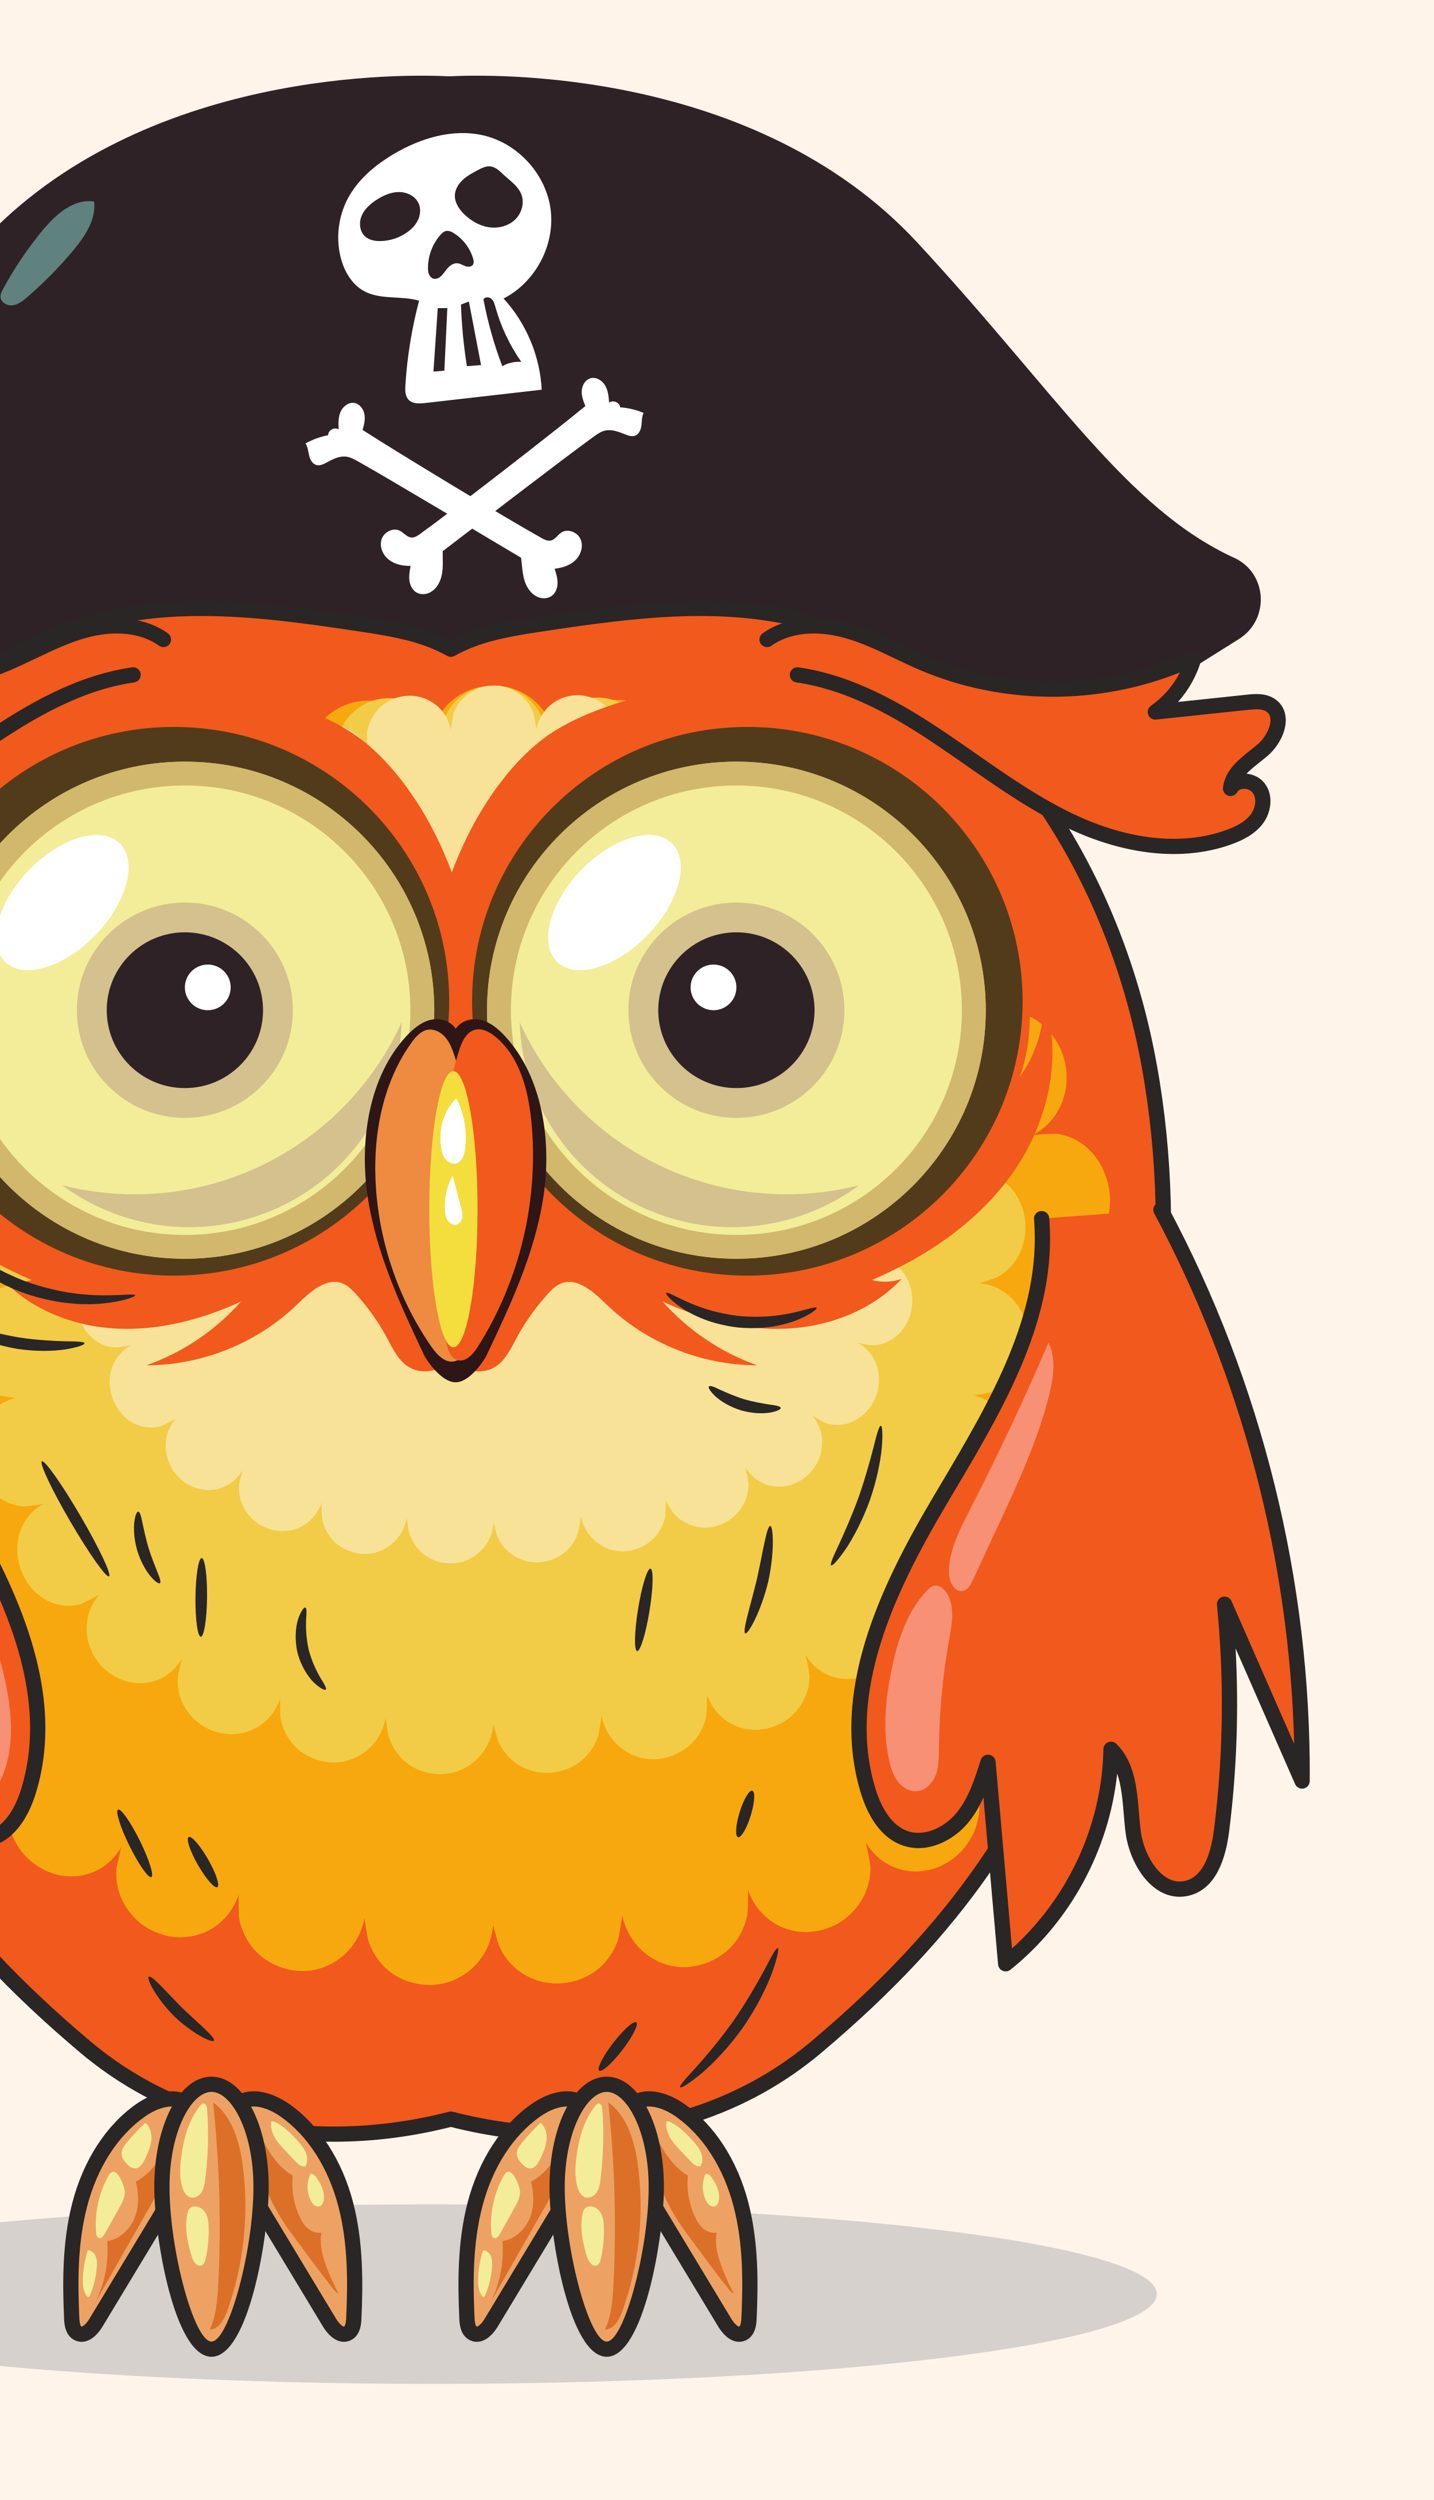 <svg width="140" height="244" viewBox="0 0 140 244" fill="none" xmlns="http://www.w3.org/2000/svg">
<rect x="0" y="0" width="140" height="244" fill="#333333" stroke="none"/>
<g clip-path="url(#clip0_1153_3991)">
<rect width="196" height="244" transform="translate(-56)" fill="#FFF4EA"/>
<path d="M112.938 223.897C112.938 228.737 81.319 232.66 42.317 232.66C3.314 232.66 -28.304 228.737 -28.304 223.897C-28.304 219.058 3.314 215.135 42.317 215.135C81.319 215.135 112.938 219.058 112.938 223.897Z" fill="#AFAFAF" fill-opacity="0.5"/>
<path d="M120.954 62.369C123.984 60.468 123.752 55.935 120.499 54.446C109.973 49.626 103.127 38.306 89.535 23.651C73.701 6.579 47.786 7.244 43.855 7.45C39.922 7.244 14.007 6.579 -1.827 23.651C-15.418 38.306 -22.265 49.626 -32.791 54.446C-36.043 55.935 -36.275 60.468 -33.246 62.369L-6.695 79.021L43.855 66.332L94.404 79.021L120.954 62.369" fill="#2E2227"/>
<path d="M111.908 102.487C107.967 83.018 95.49 65.069 78.707 60.621C70.08 58.335 61.084 59.65 52.309 60.976C49.501 61.4 46.511 61.943 44.016 63.365C41.522 61.943 38.532 61.4 35.724 60.976C26.949 59.65 17.953 58.335 9.326 60.621C-7.457 65.069 -19.934 83.018 -23.875 102.487C-27.814 121.957 -24.404 142.55 -18.261 161.233C-12.65 178.298 -4.402 189.05 8.325 199.777C18.498 208.35 31.954 209.918 44.016 206.818C56.079 209.918 69.535 208.35 79.708 199.777C92.434 189.05 100.684 178.298 106.294 161.233C112.438 142.55 115.848 121.957 111.908 102.487" fill="#F2591D"/>
<path d="M44.016 206.077C44.079 206.077 44.142 206.084 44.203 206.1C47.931 207.057 51.709 207.543 55.432 207.543C64.529 207.543 72.757 204.662 79.227 199.21C92.783 187.785 100.42 176.715 105.587 161.002C112.735 139.263 114.616 119.625 111.177 102.634C107.003 82.004 93.877 65.409 78.515 61.339C75.418 60.518 72.088 60.119 68.338 60.119C62.951 60.119 57.357 60.964 52.42 61.709C49.667 62.126 46.778 62.647 44.386 64.01C44.157 64.141 43.876 64.141 43.646 64.01C41.255 62.647 38.366 62.126 35.612 61.709C30.676 60.964 25.081 60.119 19.696 60.119C15.945 60.119 12.616 60.518 9.518 61.339C-5.844 65.409 -18.969 82.004 -23.144 102.634C-26.584 119.625 -24.702 139.263 -17.554 161.002C-12.387 176.715 -4.75 187.785 8.806 199.21C15.275 204.662 23.503 207.543 32.601 207.543C36.324 207.543 40.102 207.057 43.83 206.1C43.891 206.084 43.954 206.077 44.016 206.077V206.077ZM55.432 209.027C55.432 209.027 55.432 209.027 55.432 209.027C51.645 209.027 47.805 208.542 44.016 207.584C40.227 208.542 36.387 209.027 32.601 209.027C23.147 209.027 14.586 206.024 7.844 200.343C-5.941 188.725 -13.71 177.46 -18.969 161.464C-26.199 139.478 -28.095 119.586 -24.604 102.341C-20.32 81.17 -6.761 64.117 9.135 59.904C12.359 59.051 15.813 58.635 19.696 58.635C25.193 58.635 30.847 59.488 35.835 60.242C38.593 60.659 41.488 61.18 44.016 62.518C46.546 61.18 49.44 60.659 52.197 60.242C57.185 59.488 62.839 58.635 68.338 58.635C72.219 58.635 75.674 59.051 78.898 59.904C94.795 64.117 108.353 81.171 112.637 102.341C116.127 119.586 114.232 139.478 107.002 161.464C101.743 177.46 93.974 188.725 80.189 200.343C73.448 206.024 64.886 209.027 55.432 209.027" fill="#292625"/>
<path d="M110.017 140.584C109.151 138.259 107.07 136.675 104.688 136.552C104.688 136.591 106.623 135.96 106.846 135.841C107.665 135.403 108.375 134.764 108.925 133.992C109.92 132.594 110.3 130.818 110.093 129.099C109.694 125.784 106.903 123.201 103.691 123.372C103.69 123.355 103.688 123.339 103.686 123.323C107.07 122.596 109.01 119.013 108.181 115.554C107.807 113.996 106.984 112.623 105.723 111.689C105.003 111.155 104.168 110.809 103.296 110.672C103.022 110.63 100.718 110.731 100.745 110.808C103.866 109.296 105.016 105.328 103.431 102.163C101.854 99.012 98.252 97.578 95.189 99.366C95.207 99.395 96.515 97.79 96.643 97.564C97.066 96.816 97.315 95.984 97.403 95.12C97.578 93.378 96.996 91.591 95.912 90.27C93.702 87.576 89.894 87.026 87.29 89.464C87.298 89.472 88.197 87.755 88.276 87.518C88.564 86.654 88.649 85.741 88.551 84.833C88.364 83.104 87.445 81.532 86.142 80.474C83.458 78.269 79.547 78.644 77.51 81.595C77.534 81.61 78.061 79.587 78.084 79.324C78.168 78.385 78.031 77.442 77.705 76.565C77.133 75.024 75.959 73.788 74.543 73.083C71.468 71.533 67.729 72.782 66.344 76.116C66.351 76.118 66.477 74.172 66.453 73.922C66.368 73.018 66.082 72.159 65.635 71.383C64.823 69.977 63.468 68.98 61.966 68.547C58.577 67.572 55.002 69.604 54.318 73.303C54.341 73.305 54.006 71.241 53.921 70.99C53.644 70.176 53.2 69.445 52.622 68.83C51.453 67.588 49.788 66.874 48.119 66.912C46.425 66.951 44.824 67.569 43.625 68.851C43.05 69.468 42.61 70.21 42.338 71.024C42.254 71.276 41.928 73.34 41.952 73.337C41.269 69.748 37.933 67.803 34.616 68.528C33.078 68.865 31.671 69.852 30.79 71.212C30.303 71.964 29.977 72.811 29.854 73.713C29.816 73.989 29.902 76.228 29.94 76.214C28.535 72.879 24.872 71.723 21.786 73.188C20.276 73.905 19.072 75.272 18.518 76.907C18.254 77.684 18.142 78.503 18.201 79.326C18.221 79.604 18.762 81.776 18.799 81.751C16.743 78.805 12.925 78.503 10.213 80.627C8.885 81.668 7.988 83.273 7.781 84.996C7.683 85.816 7.742 86.643 7.969 87.435C8.046 87.701 9.026 89.703 9.058 89.67C6.44 87.245 2.644 87.823 0.435 90.519C-1.783 93.225 -1.463 97.376 1.236 99.571C1.244 99.557 -0.531 98.94 -0.766 98.901C-1.642 98.756 -2.551 98.823 -3.393 99.113C-5.01 99.671 -6.244 100.89 -7.026 102.454C-8.611 105.622 -7.402 109.597 -4.29 111.087C-4.263 111.011 -6.571 110.92 -6.844 110.964C-7.716 111.105 -8.55 111.454 -9.268 111.993C-10.523 112.938 -11.333 114.315 -11.706 115.873C-12.138 117.67 -11.842 119.633 -10.817 121.154C-10.37 121.823 -9.795 122.391 -9.132 122.819C-8.928 122.949 -7.178 123.695 -7.175 123.673C-10.193 123.519 -12.888 125.807 -13.482 128.893C-14.204 132.643 -11.847 136.418 -8.136 136.803C-8.135 136.764 -10.091 137.295 -10.319 137.402C-11.075 137.757 -11.761 138.28 -12.317 138.926C-13.428 140.218 -13.945 141.965 -13.859 143.686C-13.777 145.35 -13.166 146.914 -12.036 148.102C-11.451 148.718 -10.73 149.185 -9.952 149.481C-9.699 149.576 -7.407 149.97 -7.421 149.876C-10.896 150.647 -12.696 154.232 -11.891 157.751C-11.522 159.367 -10.49 160.835 -9.142 161.693C-8.373 162.183 -7.519 162.482 -6.619 162.538C-6.37 162.553 -4.114 162.274 -4.156 162.174C-7.475 163.878 -8.21 168.009 -6.314 171.172C-5.474 172.571 -4.062 173.653 -2.511 173.985C-1.668 174.165 -0.795 174.157 0.038 173.923C0.286 173.853 2.465 172.751 2.363 172.637C-0.168 175.354 0.386 179.622 3.242 181.823C6.066 184.001 10.004 183.46 11.874 180.229C11.83 180.204 11.383 182.194 11.366 182.431C11.301 183.368 11.443 184.329 11.81 185.189C12.49 186.785 13.768 188.024 15.329 188.622C18.535 189.922 22.172 188.352 23.302 184.883C23.281 184.877 23.29 186.85 23.329 187.094C23.475 188 23.819 188.854 24.311 189.611C25.19 190.959 26.59 191.826 28.088 192.194C31.468 193.024 34.929 190.806 35.582 187.196C35.58 187.196 35.868 189.111 35.944 189.351C36.219 190.216 36.674 191.004 37.26 191.674C38.359 192.932 39.935 193.611 41.545 193.712C44.861 193.947 47.895 191.388 48.139 187.861C48.151 187.861 48.588 189.608 48.682 189.829C49.013 190.608 49.499 191.309 50.101 191.883C51.39 193.11 53.117 193.7 54.846 193.559C56.384 193.433 57.89 192.8 58.973 191.625C59.565 190.981 60.033 190.206 60.326 189.367C60.418 189.104 60.78 186.914 60.747 186.919C61.432 190.336 64.712 192.569 67.982 191.863C69.494 191.537 70.934 190.722 71.875 189.413C72.399 188.683 72.772 187.83 72.953 186.935C73.007 186.665 73.069 184.411 73.02 184.426C74.185 187.867 77.815 189.409 81.006 188.103C82.494 187.55 83.728 186.357 84.419 184.873C84.807 184.039 84.999 183.131 84.98 182.202C84.974 181.939 84.541 179.696 84.474 179.735C86.322 182.927 90.262 183.531 93.081 181.37C95.936 179.181 96.564 174.976 94.07 172.208C94.017 172.266 95.758 173.303 95.966 173.384C96.811 173.715 97.723 173.791 98.615 173.668C100.313 173.433 101.805 172.318 102.762 170.855C104.744 167.74 103.965 163.549 100.699 161.831C100.674 161.889 102.608 162.226 102.831 162.227C103.746 162.234 104.639 161.991 105.443 161.533C106.924 160.692 108.045 159.175 108.456 157.454C109.294 153.938 107.466 150.337 104 149.568C103.98 149.704 106.521 149.184 106.792 149.065C107.801 148.623 108.655 147.887 109.286 146.951C110.514 145.13 110.785 142.66 110.017 140.584C109.707 139.753 110.324 141.414 110.017 140.584" fill="#F7A80E"/>
<path d="M100.002 128.632C99.277 126.684 97.534 125.357 95.538 125.254C95.538 125.286 97.159 124.758 97.346 124.658C98.032 124.292 98.627 123.756 99.088 123.109C99.921 121.938 100.239 120.45 100.066 119.01C99.732 116.233 97.394 114.069 94.703 114.211C94.702 114.198 94.7 114.184 94.698 114.171C97.533 113.562 99.159 110.56 98.464 107.663C98.151 106.357 97.462 105.207 96.405 104.424C95.802 103.977 95.102 103.688 94.371 103.573C94.142 103.537 92.212 103.622 92.235 103.686C94.849 102.419 95.813 99.095 94.485 96.444C93.164 93.804 90.146 92.603 87.579 94.101C87.595 94.125 88.691 92.781 88.798 92.591C89.152 91.965 89.361 91.267 89.434 90.543C89.582 89.084 89.093 87.588 88.185 86.481C86.334 84.224 83.144 83.763 80.963 85.805C80.969 85.812 81.723 84.373 81.789 84.175C82.03 83.452 82.101 82.686 82.019 81.926C81.862 80.477 81.092 79.16 80.001 78.274C77.752 76.427 74.475 76.741 72.769 79.213C72.789 79.225 73.231 77.531 73.251 77.31C73.321 76.524 73.206 75.733 72.933 74.999C72.453 73.708 71.471 72.672 70.284 72.082C67.708 70.784 64.575 71.83 63.415 74.623C63.421 74.625 63.526 72.995 63.506 72.784C63.435 72.028 63.196 71.308 62.821 70.658C62.141 69.479 61.006 68.644 59.747 68.283C56.907 67.466 53.913 69.168 53.34 72.266C53.359 72.269 53.078 70.539 53.008 70.329C52.776 69.647 52.404 69.034 51.919 68.519C50.94 67.478 49.545 66.88 48.147 66.912C46.727 66.945 45.386 67.462 44.382 68.537C43.9 69.053 43.532 69.675 43.303 70.357C43.233 70.567 42.961 72.297 42.98 72.294C42.408 69.288 39.613 67.659 36.834 68.266C35.546 68.548 34.367 69.375 33.629 70.514C33.221 71.145 32.948 71.855 32.845 72.609C32.813 72.841 32.885 74.717 32.917 74.705C31.739 71.91 28.671 70.943 26.086 72.17C24.821 72.77 23.813 73.915 23.348 75.286C23.127 75.936 23.034 76.623 23.082 77.313C23.099 77.545 23.553 79.365 23.584 79.344C21.861 76.875 18.662 76.622 16.391 78.402C15.278 79.274 14.527 80.619 14.354 82.062C14.271 82.749 14.32 83.442 14.511 84.106C14.575 84.328 15.396 86.006 15.423 85.978C13.23 83.947 10.05 84.43 8.199 86.689C6.341 88.956 6.609 92.434 8.87 94.273C8.877 94.261 7.389 93.744 7.193 93.711C6.46 93.59 5.698 93.645 4.992 93.889C3.637 94.356 2.604 95.377 1.948 96.688C0.62 99.342 1.633 102.671 4.241 103.92C4.263 103.857 2.33 103.78 2.101 103.817C1.37 103.935 0.672 104.227 0.07 104.679C-0.981 105.47 -1.659 106.624 -1.973 107.929C-2.334 109.435 -2.086 111.08 -1.227 112.354C-0.854 112.914 -0.371 113.391 0.185 113.748C0.355 113.858 1.821 114.482 1.823 114.465C-0.704 114.335 -2.963 116.252 -3.46 118.837C-4.065 121.979 -2.09 125.142 1.018 125.464C1.019 125.431 -0.62 125.876 -0.809 125.965C-1.444 126.263 -2.019 126.702 -2.484 127.242C-3.415 128.325 -3.848 129.788 -3.777 131.23C-3.707 132.625 -3.195 133.934 -2.249 134.93C-1.758 135.446 -1.155 135.837 -0.503 136.084C-0.291 136.165 1.629 136.494 1.617 136.416C-1.294 137.062 -2.802 140.066 -2.128 143.013C-1.818 144.367 -0.954 145.597 0.176 146.316C0.82 146.726 1.535 146.977 2.289 147.024C2.498 147.037 4.388 146.802 4.352 146.719C1.572 148.146 0.956 151.607 2.545 154.257C3.249 155.428 4.432 156.336 5.731 156.613C6.438 156.765 7.168 156.758 7.866 156.561C8.074 156.503 9.9 155.58 9.814 155.484C7.694 157.761 8.159 161.336 10.55 163.18C12.916 165.004 16.215 164.551 17.782 161.844C17.745 161.823 17.37 163.491 17.357 163.689C17.302 164.475 17.421 165.279 17.728 166C18.299 167.337 19.369 168.375 20.677 168.876C23.362 169.964 26.41 168.65 27.356 165.743C27.339 165.738 27.346 167.391 27.379 167.596C27.501 168.355 27.789 169.07 28.202 169.704C28.938 170.834 30.11 171.559 31.366 171.868C34.197 172.563 37.096 170.706 37.644 167.682C37.642 167.682 37.884 169.286 37.948 169.487C38.178 170.211 38.559 170.871 39.049 171.432C39.97 172.486 41.291 173.055 42.639 173.14C45.417 173.337 47.96 171.192 48.163 168.238C48.173 168.238 48.54 169.702 48.618 169.887C48.896 170.54 49.303 171.127 49.807 171.607C50.887 172.635 52.334 173.13 53.782 173.011C55.071 172.906 56.332 172.375 57.239 171.391C57.736 170.852 58.127 170.204 58.374 169.5C58.451 169.279 58.753 167.445 58.725 167.448C59.3 170.312 62.048 172.182 64.787 171.591C66.054 171.318 67.26 170.634 68.048 169.538C68.488 168.927 68.8 168.212 68.952 167.462C68.997 167.236 69.048 165.349 69.008 165.361C69.984 168.243 73.025 169.535 75.698 168.441C76.944 167.978 77.979 166.979 78.557 165.735C78.882 165.036 79.043 164.276 79.027 163.497C79.022 163.277 78.66 161.398 78.603 161.43C80.152 164.105 83.452 164.611 85.814 162.8C88.206 160.967 88.732 157.444 86.643 155.125C86.598 155.174 88.057 156.042 88.231 156.111C88.939 156.387 89.703 156.451 90.45 156.348C91.873 156.151 93.123 155.216 93.924 153.991C95.585 151.381 94.932 147.871 92.196 146.432C92.175 146.481 93.795 146.762 93.982 146.763C94.749 146.769 95.497 146.565 96.17 146.183C97.411 145.477 98.351 144.206 98.694 142.764C99.397 139.819 97.865 136.803 94.961 136.158C94.944 136.271 97.074 135.836 97.3 135.737C98.146 135.366 98.861 134.75 99.39 133.966C100.419 132.44 100.646 130.371 100.002 128.632C100.26 129.328 99.743 127.935 100.002 128.632Z" fill="#F2CC46"/>
<path d="M89.987 116.679C89.402 115.108 87.997 114.038 86.387 113.955C86.388 113.981 87.695 113.555 87.845 113.474C88.399 113.179 88.879 112.747 89.25 112.226C89.921 111.282 90.178 110.081 90.038 108.92C89.769 106.681 87.884 104.936 85.715 105.051C85.713 105.04 85.712 105.029 85.711 105.018C87.997 104.527 89.308 102.106 88.747 99.77C88.494 98.717 87.939 97.79 87.087 97.159C86.6 96.798 86.036 96.565 85.447 96.472C85.262 96.444 83.706 96.512 83.724 96.564C85.832 95.543 86.609 92.862 85.539 90.725C84.473 88.595 82.04 87.627 79.97 88.835C79.983 88.854 80.867 87.771 80.953 87.618C81.239 87.112 81.407 86.55 81.466 85.966C81.585 84.79 81.192 83.583 80.459 82.691C78.966 80.871 76.394 80.499 74.635 82.145C74.641 82.152 75.248 80.991 75.301 80.832C75.496 80.248 75.553 79.631 75.486 79.017C75.36 77.85 74.74 76.788 73.86 76.073C72.046 74.584 69.404 74.837 68.029 76.831C68.044 76.841 68.401 75.473 68.416 75.296C68.473 74.662 68.381 74.025 68.161 73.433C67.774 72.391 66.981 71.556 66.024 71.08C63.947 70.034 61.421 70.877 60.485 73.129C60.49 73.13 60.575 71.817 60.56 71.647C60.502 71.036 60.309 70.456 60.007 69.932C59.458 68.982 58.543 68.308 57.528 68.016C55.238 67.358 52.824 68.731 52.361 71.229C52.378 71.231 52.151 69.836 52.093 69.667C51.907 69.117 51.606 68.623 51.216 68.208C50.426 67.368 49.302 66.886 48.175 66.912C47.03 66.938 45.948 67.355 45.139 68.222C44.75 68.638 44.453 69.14 44.269 69.69C44.212 69.859 43.993 71.253 44.008 71.252C43.547 68.828 41.293 67.514 39.053 68.003C38.014 68.231 37.063 68.898 36.469 69.817C36.139 70.324 35.919 70.897 35.836 71.505C35.81 71.692 35.867 73.205 35.894 73.195C34.945 70.942 32.471 70.162 30.386 71.151C29.366 71.635 28.552 72.559 28.178 73.664C28 74.189 27.924 74.742 27.964 75.298C27.977 75.486 28.343 76.952 28.369 76.936C26.979 74.945 24.4 74.742 22.568 76.177C21.671 76.88 21.065 77.964 20.925 79.128C20.859 79.682 20.899 80.24 21.053 80.775C21.104 80.955 21.766 82.307 21.788 82.286C20.019 80.647 17.456 81.037 15.963 82.858C14.465 84.687 14.681 87.491 16.504 88.974C16.509 88.964 15.31 88.547 15.151 88.521C14.56 88.423 13.946 88.468 13.377 88.665C12.284 89.041 11.451 89.864 10.922 90.921C9.852 93.061 10.668 95.746 12.771 96.753C12.79 96.701 11.23 96.64 11.046 96.67C10.457 96.765 9.893 97.001 9.408 97.365C8.561 98.002 8.013 98.933 7.761 99.986C7.47 101.2 7.669 102.525 8.362 103.554C8.664 104.005 9.052 104.389 9.5 104.677C9.637 104.766 10.82 105.269 10.822 105.255C8.783 105.151 6.963 106.696 6.562 108.781C6.075 111.315 7.666 113.864 10.173 114.124C10.174 114.098 8.852 114.457 8.699 114.529C8.188 114.769 7.724 115.122 7.349 115.558C6.598 116.431 6.249 117.611 6.307 118.774C6.363 119.898 6.775 120.955 7.538 121.757C7.934 122.173 8.421 122.489 8.947 122.688C9.117 122.753 10.665 123.018 10.656 122.955C8.308 123.476 7.092 125.899 7.636 128.275C7.886 129.367 8.582 130.359 9.493 130.938C10.013 131.269 10.59 131.471 11.198 131.509C11.366 131.519 12.89 131.33 12.861 131.263C10.619 132.414 10.123 135.205 11.404 137.341C11.971 138.286 12.925 139.017 13.972 139.241C14.543 139.363 15.132 139.357 15.694 139.199C15.863 139.152 17.334 138.408 17.265 138.331C15.556 140.166 15.93 143.049 17.859 144.536C19.766 146.007 22.427 145.641 23.69 143.459C23.66 143.442 23.358 144.787 23.347 144.947C23.302 145.58 23.399 146.229 23.646 146.81C24.107 147.888 24.969 148.725 26.024 149.129C28.189 150.007 30.647 148.947 31.41 146.603C31.396 146.599 31.402 147.932 31.428 148.097C31.526 148.709 31.759 149.285 32.092 149.797C32.685 150.708 33.631 151.293 34.644 151.542C36.926 152.102 39.264 150.605 39.706 148.166C39.703 148.166 39.899 149.459 39.951 149.622C40.136 150.205 40.443 150.738 40.838 151.19C41.582 152.041 42.646 152.499 43.733 152.568C45.973 152.726 48.023 150.997 48.188 148.614C48.196 148.614 48.491 149.795 48.554 149.944C48.778 150.471 49.106 150.945 49.513 151.331C50.384 152.161 51.551 152.559 52.718 152.464C53.757 152.379 54.775 151.951 55.506 151.157C55.907 150.723 56.222 150.2 56.42 149.632C56.483 149.454 56.727 147.975 56.704 147.978C57.167 150.287 59.383 151.795 61.592 151.319C62.614 151.098 63.586 150.547 64.222 149.663C64.576 149.17 64.828 148.593 64.95 147.99C64.987 147.807 65.028 146.285 64.995 146.294C65.783 148.619 68.235 149.661 70.39 148.778C71.395 148.405 72.229 147.599 72.695 146.597C72.957 146.033 73.088 145.42 73.074 144.792C73.071 144.614 72.778 143.1 72.733 143.126C73.981 145.282 76.642 145.69 78.547 144.23C80.475 142.751 80.899 139.911 79.215 138.041C79.179 138.081 80.356 138.781 80.496 138.836C81.067 139.059 81.683 139.11 82.285 139.027C83.432 138.868 84.44 138.115 85.086 137.126C86.425 135.022 85.899 132.192 83.693 131.032C83.676 131.071 84.982 131.298 85.133 131.298C85.751 131.304 86.355 131.139 86.897 130.83C87.898 130.262 88.655 129.237 88.933 128.075C89.499 125.7 88.264 123.267 85.922 122.748C85.909 122.839 87.626 122.488 87.809 122.408C88.491 122.109 89.068 121.612 89.494 120.979C90.323 119.749 90.506 118.081 89.987 116.679C89.778 116.117 90.195 117.24 89.987 116.679" fill="#F8E298"/>
<path d="M88.022 124.817C87.098 125.144 86.072 125.183 85.126 124.927C90.562 122.608 95.645 119.143 98.999 114.291C102.354 109.439 103.787 103.08 101.921 97.489C101.98 100.198 101.134 102.919 99.548 105.121C101.315 100.267 100.541 94.783 98.533 90.023C96.524 85.262 93.369 81.087 90.246 76.965C88.622 74.821 86.969 72.648 84.82 71.025C83.143 69.758 81.205 68.861 79.201 68.219C72.594 66.103 65.297 66.755 58.782 69.139C56.965 69.805 55.186 70.606 53.594 71.703C51.907 72.867 50.457 74.346 49.188 75.952C42.94 83.855 41.254 94.342 40.313 104.359C39.548 112.503 39.163 120.903 41.701 128.681C42.181 130.154 42.799 131.646 43.942 132.695C45.086 133.744 46.88 134.229 48.231 133.465C49.303 132.859 49.855 131.658 50.438 130.576C51.275 129.024 52.303 127.574 53.494 126.27C53.857 125.874 54.248 125.481 54.745 125.273C56.355 124.601 57.967 126.099 59.218 127.312C63.104 131.074 68.493 133.25 73.911 133.247C70.379 131.995 67.175 129.835 64.697 127.033C68.493 128.764 72.647 129.87 76.817 129.668C80.988 129.465 85.175 127.861 88.022 124.817" fill="#F2591D"/>
<path d="M0.202 124.817C1.126 125.144 2.151 125.183 3.099 124.927C-2.338 122.608 -7.421 119.143 -10.775 114.291C-14.13 109.439 -15.563 103.08 -13.697 97.489C-13.756 100.198 -12.911 102.919 -11.325 105.121C-13.091 100.267 -12.318 94.783 -10.309 90.023C-8.3 85.262 -5.145 81.087 -2.022 76.965C-0.398 74.821 1.255 72.648 3.403 71.025C5.081 69.758 7.019 68.861 9.023 68.219C15.63 66.103 22.927 66.755 29.441 69.139C31.259 69.805 33.038 70.606 34.63 71.703C36.317 72.867 37.766 74.346 39.036 75.952C45.284 83.855 46.97 94.342 47.911 104.359C48.676 112.503 49.062 120.903 46.523 128.681C46.043 130.154 45.425 131.646 44.282 132.695C43.139 133.744 41.344 134.229 39.993 133.465C38.92 132.859 38.368 131.658 37.785 130.576C36.949 129.024 35.92 127.574 34.73 126.27C34.367 125.874 33.976 125.481 33.479 125.273C31.868 124.601 30.258 126.099 29.006 127.312C25.119 131.074 19.731 133.25 14.313 133.247C17.845 131.995 21.049 129.835 23.527 127.033C19.731 128.764 15.577 129.87 11.406 129.668C7.236 129.465 3.048 127.861 0.202 124.817" fill="#F2591D"/>
<path d="M99.836 97.722C99.836 112.509 87.805 124.497 72.963 124.497C58.121 124.497 46.09 112.509 46.09 97.722C46.09 82.934 58.121 70.947 72.963 70.947C87.805 70.947 99.836 82.934 99.836 97.722Z" fill="#523B1A"/>
<path d="M96.24 98.593C96.24 111.99 85.34 122.85 71.894 122.85C58.448 122.85 47.547 111.99 47.547 98.593C47.547 85.196 58.448 74.335 71.894 74.335C85.34 74.335 96.24 85.196 96.24 98.593Z" fill="#D1B86C"/>
<path d="M96.24 98.593C96.24 111.99 85.34 122.85 71.894 122.85C58.448 122.85 47.547 111.99 47.547 98.593C47.547 85.196 58.448 74.335 71.894 74.335C85.34 74.335 96.24 85.196 96.24 98.593Z" fill="#D1B86C"/>
<path d="M93.907 98.593C93.907 110.706 84.052 120.526 71.894 120.526C59.736 120.526 49.88 110.706 49.88 98.593C49.88 86.48 59.736 76.66 71.894 76.66C84.052 76.66 93.907 86.48 93.907 98.593Z" fill="#F3ED99"/>
<path d="M82.439 98.594C82.439 104.396 77.718 109.1 71.894 109.1C66.07 109.1 61.349 104.396 61.349 98.594C61.349 92.79 66.07 88.086 71.894 88.086C77.718 88.086 82.439 92.79 82.439 98.594Z" fill="#D4C18D"/>
<path d="M79.523 98.593C79.523 102.791 76.107 106.194 71.894 106.194C67.68 106.194 64.264 102.791 64.264 98.593C64.264 94.394 67.68 90.991 71.894 90.991C76.107 90.991 79.523 94.394 79.523 98.593Z" fill="#2E2227"/>
<path d="M71.894 96.366C71.894 97.596 70.893 98.593 69.659 98.593C68.424 98.593 67.423 97.596 67.423 96.366C67.423 95.136 68.424 94.138 69.659 94.138C70.893 94.138 71.894 95.136 71.894 96.366Z" fill="white"/>
<path d="M65.567 82.281C67.379 84.01 66.351 88.011 63.27 91.217C60.189 94.423 56.222 95.621 54.409 93.892C52.596 92.163 53.625 88.162 56.706 84.956C59.787 81.749 63.754 80.552 65.567 82.281" fill="white"/>
<path d="M76.805 116.56C65.196 116.56 55.205 109.663 50.731 99.758C50.997 107.684 55.846 115.093 63.701 118.256C70.659 121.058 78.247 119.833 83.865 115.683C81.606 116.255 79.241 116.56 76.805 116.56" fill="#D4C18D"/>
<path d="M-9.892 97.722C-9.892 112.509 2.139 124.497 16.981 124.497C31.823 124.497 43.854 112.509 43.854 97.722C43.854 82.934 31.823 70.947 16.981 70.947C2.139 70.947 -9.892 82.934 -9.892 97.722" fill="#523B1A"/>
<path d="M-6.296 98.593C-6.296 111.99 4.604 122.85 18.05 122.85C31.496 122.85 42.397 111.99 42.397 98.593C42.397 85.196 31.496 74.335 18.05 74.335C4.604 74.335 -6.296 85.196 -6.296 98.593Z" fill="#D1B86C"/>
<path d="M-6.296 98.593C-6.296 111.99 4.604 122.85 18.05 122.85C31.496 122.85 42.397 111.99 42.397 98.593C42.397 85.196 31.496 74.335 18.05 74.335C4.604 74.335 -6.296 85.196 -6.296 98.593Z" fill="#D1B86C"/>
<path d="M-3.964 98.593C-3.964 110.706 5.893 120.526 18.05 120.526C30.208 120.526 40.063 110.706 40.063 98.593C40.063 86.48 30.208 76.66 18.05 76.66C5.893 76.66 -3.964 86.48 -3.964 98.593Z" fill="#F3ED99"/>
<path d="M7.505 98.594C7.505 104.396 12.226 109.1 18.05 109.1C23.874 109.1 28.596 104.396 28.596 98.594C28.596 92.79 23.874 88.086 18.05 88.086C12.226 88.086 7.505 92.79 7.505 98.594Z" fill="#D4C18D"/>
<path d="M10.421 98.593C10.421 102.791 13.836 106.194 18.05 106.194C22.264 106.194 25.68 102.791 25.68 98.593C25.68 94.394 22.264 90.991 18.05 90.991C13.836 90.991 10.421 94.394 10.421 98.593Z" fill="#2E2227"/>
<path d="M18.05 96.366C18.05 97.596 19.051 98.593 20.286 98.593C21.52 98.593 22.521 97.596 22.521 96.366C22.521 95.136 21.52 94.138 20.286 94.138C19.051 94.138 18.05 95.136 18.05 96.366Z" fill="white"/>
<path d="M11.658 82.281C13.47 84.01 12.442 88.011 9.361 91.217C6.28 94.423 2.313 95.621 0.501 93.892C-1.312 92.163 -0.283 88.162 2.797 84.956C5.879 81.749 9.845 80.552 11.658 82.281" fill="white"/>
<path d="M13.139 116.56C24.748 116.56 34.739 109.663 39.213 99.758C38.947 107.684 34.098 115.093 26.243 118.256C19.284 121.058 11.697 119.833 6.079 115.683C8.337 116.255 10.702 116.56 13.139 116.56Z" fill="#D4C18D"/>
<path d="M49.339 101.166C48.666 100.431 47.882 99.77 46.965 99.542C46.074 99.321 45.044 99.599 44.493 100.404C43.944 99.597 42.915 99.317 42.024 99.536C41.106 99.762 40.32 100.421 39.645 101.155C36.058 105.055 35.072 111.222 35.89 116.744C36.708 122.266 39.076 127.324 41.411 132.274C41.583 132.639 43.042 134.905 44.478 134.907C45.914 134.908 47.328 132.646 47.501 132.281C49.847 127.337 52.227 122.284 53.059 116.764C53.889 111.244 52.917 105.075 49.339 101.166" fill="#2D1615"/>
<path d="M41.744 100.504C41.072 100.625 40.574 101.199 40.168 101.765C37.284 105.781 36.352 111.02 36.707 116.006C37.1 121.532 38.996 126.935 42.12 131.439C42.661 132.219 43.448 133.059 44.358 132.862C45.4 132.636 45.711 131.278 45.807 130.182C46.602 121.117 47.191 111.751 44.396 103.12C44.184 102.464 43.944 101.8 43.51 101.275C43.075 100.75 42.402 100.385 41.744 100.504" fill="#EE8B40"/>
<path d="M46.398 100.498C45.485 100.716 45.055 101.739 44.784 102.635C42.008 111.822 41.592 121.707 43.586 131.093C43.727 131.756 43.972 132.523 44.618 132.735C45.428 133 46.167 132.202 46.623 131.484C50.77 124.959 52.648 117.031 51.866 109.348C51.557 106.314 50.709 103.092 48.341 101.161C47.792 100.713 47.089 100.333 46.398 100.498" fill="#F2591D"/>
<path d="M46.623 118.016C46.623 125.454 45.568 131.484 44.267 131.484C42.965 131.484 41.91 125.454 41.91 118.016C41.91 110.578 42.965 104.548 44.267 104.548C45.568 104.548 46.623 110.578 46.623 118.016Z" fill="#F3DE3E"/>
<path d="M44.58 113.536C45.104 113.374 45.313 112.754 45.392 112.213C45.643 110.504 45.346 108.72 44.554 107.184C43.284 108.407 42.776 110.302 43.069 112.037C43.136 112.434 43.248 112.838 43.505 113.149C43.761 113.46 44.193 113.656 44.58 113.536Z" fill="white"/>
<path d="M45.011 117.834C44.738 116.798 44.465 115.762 44.192 114.726C43.612 115.777 43.349 117 43.447 118.196C43.474 118.527 43.532 118.868 43.721 119.142C43.909 119.416 44.259 119.603 44.58 119.514C44.892 119.427 45.09 119.106 45.133 118.787C45.176 118.467 45.093 118.145 45.011 117.834Z" fill="white"/>
<path d="M18.314 205.314C16.974 204.361 15.083 205.009 13.736 205.951C10.673 208.095 8.722 211.554 7.784 215.164C6.845 218.774 6.83 222.556 7.002 226.282C7.028 226.839 7.127 227.504 7.636 227.737C8.32 228.05 8.994 227.309 9.382 226.667C11.432 223.269 13.484 219.872 15.535 216.475C16.631 214.659 17.73 212.839 18.625 210.916C19.055 209.993 19.443 209.022 19.48 208.005C19.516 206.988 19.146 205.905 18.314 205.314" fill="#EDA263"/>
<path d="M16.767 205.587C15.995 205.587 15.046 205.941 14.163 206.558C11.505 208.419 9.494 211.543 8.504 215.35C7.563 218.973 7.583 222.729 7.746 226.248C7.78 226.979 7.94 227.061 7.947 227.063L7.968 227.07C8.062 227.07 8.388 226.872 8.743 226.284L14.896 216.093C15.968 214.318 17.072 212.488 17.95 210.604C18.338 209.768 18.703 208.871 18.735 207.978C18.76 207.293 18.549 206.393 17.881 205.918C17.573 205.699 17.198 205.587 16.767 205.587V205.587ZM7.968 228.554C7.746 228.554 7.531 228.506 7.325 228.412C6.335 227.958 6.279 226.765 6.258 226.317C6.099 222.855 6.068 218.802 7.063 214.978C8.142 210.829 10.359 207.408 13.307 205.344C13.97 204.881 15.3 204.103 16.767 204.103C17.515 204.103 18.181 204.307 18.746 204.71C19.707 205.393 20.273 206.666 20.224 208.031C20.181 209.188 19.755 210.251 19.301 211.229C18.39 213.185 17.264 215.05 16.177 216.852L10.019 227.049C9.681 227.611 8.963 228.554 7.968 228.554" fill="#292625"/>
<path d="M15.966 211.759C16.134 210.901 16.266 210.013 16.082 209.158C15.754 210.744 14.69 212.161 13.257 212.923C13.557 214.096 13.588 215.37 13.129 216.491C12.671 217.611 11.666 218.547 10.465 218.727C10.634 220.802 10.215 222.922 9.267 224.778C11.013 221.714 12.759 218.649 14.505 215.585C14.827 215.019 15.15 214.452 15.392 213.848C15.661 213.176 15.827 212.468 15.966 211.759" fill="#DC7029"/>
<path d="M23.229 205.314C24.569 204.361 26.46 205.009 27.807 205.951C30.87 208.095 32.82 211.554 33.759 215.164C34.698 218.774 34.713 222.556 34.54 226.282C34.515 226.839 34.416 227.504 33.907 227.737C33.224 228.05 32.549 227.309 32.161 226.667C30.11 223.269 28.059 219.872 26.008 216.475C24.912 214.659 23.813 212.839 22.918 210.916C22.488 209.993 22.101 209.022 22.064 208.005C22.027 206.988 22.397 205.905 23.229 205.314" fill="#EDA263"/>
<path d="M24.776 205.587C24.345 205.587 23.97 205.699 23.661 205.918C22.994 206.393 22.783 207.293 22.808 207.978C22.84 208.871 23.205 209.768 23.594 210.604C24.475 212.499 25.58 214.326 26.647 216.093L32.8 226.284C33.155 226.872 33.481 227.07 33.576 227.07C33.578 227.07 33.583 227.07 33.597 227.063C33.603 227.061 33.763 226.979 33.797 226.247C33.96 222.729 33.981 218.973 33.038 215.35C32.048 211.542 30.038 208.419 27.379 206.558C26.497 205.941 25.549 205.587 24.776 205.587V205.587ZM33.576 228.554C32.581 228.554 31.862 227.611 31.523 227.049L25.37 216.858C24.283 215.057 23.158 213.196 22.243 211.229C21.788 210.251 21.362 209.188 21.319 208.031C21.27 206.666 21.836 205.393 22.796 204.71C23.362 204.307 24.028 204.103 24.776 204.103C26.244 204.103 27.573 204.881 28.236 205.344C31.183 207.407 33.401 210.828 34.481 214.978C35.475 218.802 35.445 222.855 35.285 226.316C35.264 226.765 35.208 227.958 34.219 228.412C34.013 228.506 33.797 228.554 33.576 228.554Z" fill="#292625"/>
<path d="M28.574 212.328C28.441 213.679 28.672 215.063 29.235 216.299C29.434 216.736 29.682 217.163 30.045 217.479C30.409 217.794 30.906 217.984 31.379 217.89C31.156 219.14 31.542 220.416 32.015 221.596C32.322 222.362 32.668 223.112 33.05 223.844C32.801 223.733 32.622 223.514 32.453 223.3C31.578 222.193 30.737 221.059 29.897 219.925C29.517 219.412 29.137 218.9 28.757 218.388C28.522 218.071 28.287 217.755 28.062 217.431C26.489 215.177 25.381 212.603 24.825 209.914C24.659 209.113 24.556 208.225 24.983 207.527C25.852 209.361 26.818 211.302 28.574 212.328" fill="#DC7029"/>
<path d="M25.488 213.445C25.488 218.984 23.321 229.271 20.647 229.271C17.973 229.271 15.806 218.984 15.806 213.445C15.806 207.908 17.973 203.418 20.647 203.418C23.321 203.418 25.488 207.908 25.488 213.445Z" fill="#EDA263"/>
<path d="M20.646 204.161C18.709 204.161 16.55 207.973 16.55 213.445C16.55 219.648 18.962 228.529 20.646 228.529C22.331 228.529 24.743 219.648 24.743 213.445C24.743 207.973 22.584 204.161 20.646 204.161ZM20.646 230.013C17.018 230.013 15.061 218.254 15.061 213.445C15.061 207.407 17.515 202.676 20.646 202.676C23.779 202.676 26.233 207.407 26.233 213.445C26.233 218.254 24.275 230.013 20.646 230.013Z" fill="#292625"/>
<path d="M11.869 210.256C11.896 210.613 12.131 210.919 12.378 211.181C12.59 211.406 12.851 211.63 13.161 211.634C13.65 211.641 13.96 211.13 14.166 210.688C14.431 210.117 14.701 209.533 14.771 208.907C14.841 208.282 14.677 207.595 14.199 207.184C13.552 207.778 12.947 208.417 12.391 209.096C12.115 209.432 11.837 209.822 11.869 210.256Z" fill="#F3ED99"/>
<path d="M11.014 211.963C10.805 212.003 10.671 212.203 10.569 212.389C9.642 214.062 9.224 216.01 9.382 217.914C9.399 218.119 9.454 218.364 9.65 218.429C9.888 218.508 10.095 218.253 10.217 218.034C10.7 217.166 11.183 216.299 11.666 215.431C11.933 214.952 12.207 214.442 12.183 213.895C12.159 213.347 11.554 211.861 11.014 211.963" fill="#F3ED99"/>
<path d="M8.771 224.036C9.16 223.142 9.391 222.18 9.454 221.207C9.476 220.868 9.475 220.516 9.342 220.204C9.209 219.891 8.914 219.625 8.573 219.619C8.286 220.517 8.123 221.455 8.09 222.397C8.07 222.994 8.118 223.638 8.495 224.103C8.526 224.141 8.564 224.18 8.614 224.184C8.691 224.189 8.741 224.106 8.771 224.036" fill="#F3ED99"/>
<path d="M17.799 213.475C17.924 213.895 18.163 214.34 18.587 214.458C19.003 214.573 19.449 214.314 19.682 213.953C19.916 213.592 19.983 213.152 20.036 212.726C20.323 210.446 20.384 208.137 20.218 205.843C20.2 205.599 20.097 205.279 19.852 205.295C19.726 205.303 19.63 205.406 19.551 205.505C18.412 206.917 17.918 208.741 17.691 210.538C17.567 211.517 17.517 212.528 17.799 213.475Z" fill="#F3ED99"/>
<path d="M18.87 215.359C18.696 215.397 18.529 215.493 18.433 215.644C18.376 215.733 18.347 215.837 18.323 215.939C17.997 217.273 18.264 218.677 18.648 219.993C18.743 220.321 18.852 220.66 19.087 220.908C19.22 221.049 19.41 221.16 19.6 221.125C19.887 221.071 20.013 220.739 20.077 220.455C20.305 219.451 20.399 218.418 20.371 217.388C20.358 216.906 20.312 216.406 20.071 215.988C19.83 215.571 19.343 215.258 18.87 215.359" fill="#F3ED99"/>
<path d="M29.054 208.938C28.417 208.225 27.731 207.522 26.866 207.112C26.747 207.055 26.611 207.004 26.488 207.049C26.393 207.587 26.554 208.143 26.827 208.616C27.099 209.089 27.477 209.492 27.85 209.89C28.163 210.223 28.475 210.555 28.788 210.887C29.062 211.18 29.409 211.498 29.805 211.431C30.054 211.035 30.029 210.515 29.852 210.083C29.675 209.65 29.366 209.287 29.054 208.938" fill="#F3ED99"/>
<path d="M31.582 214.813C31.765 213.999 31.35 213.173 30.872 212.487C30.737 212.292 30.505 212.078 30.295 212.19C29.927 212.995 29.942 213.963 30.333 214.756C30.424 214.939 30.538 215.118 30.706 215.234C30.875 215.35 31.108 215.391 31.287 215.29C31.454 215.195 31.54 215.001 31.582 214.813" fill="#F3ED99"/>
<path d="M20.485 227.353C21.357 227.337 21.875 226.395 22.169 225.577C23.798 221.057 24.329 216.149 23.704 211.387C23.398 209.056 22.696 206.568 20.8 205.168C21.339 210.176 21.544 215.219 21.413 220.253C21.389 221.176 21.353 222.098 21.303 223.02C21.224 224.496 21.098 226.006 20.485 227.353" fill="#DC7029"/>
<path d="M56.898 205.314C55.559 204.361 53.667 205.009 52.32 205.951C49.258 208.095 47.307 211.554 46.368 215.164C45.429 218.774 45.415 222.556 45.587 226.282C45.612 226.839 45.712 227.504 46.221 227.737C46.904 228.05 47.578 227.309 47.967 226.667C50.017 223.269 52.069 219.872 54.12 216.475C55.216 214.659 56.315 212.839 57.209 210.916C57.639 209.993 58.027 209.022 58.064 208.005C58.101 206.988 57.73 205.905 56.898 205.314" fill="#EDA263"/>
<path d="M55.352 205.587C54.579 205.587 53.63 205.941 52.749 206.558C50.089 208.419 48.08 211.542 47.09 215.35C46.148 218.971 46.168 222.728 46.331 226.248C46.364 226.979 46.525 227.061 46.532 227.063L46.552 227.07C46.647 227.07 46.973 226.872 47.328 226.284L53.481 216.093C54.55 214.323 55.654 212.493 56.533 210.604C56.923 209.769 57.287 208.873 57.32 207.978C57.345 207.293 57.134 206.393 56.466 205.918C56.158 205.699 55.783 205.587 55.352 205.587ZM46.552 228.554C46.331 228.554 46.115 228.506 45.91 228.412C44.919 227.958 44.864 226.765 44.843 226.317C44.683 222.855 44.654 218.8 45.647 214.978C46.726 210.828 48.945 207.407 51.892 205.344C52.554 204.881 53.884 204.103 55.352 204.103C56.099 204.103 56.766 204.307 57.331 204.71C58.292 205.393 58.858 206.666 58.809 208.031C58.766 209.191 58.339 210.253 57.885 211.229C56.972 213.19 55.846 215.055 54.758 216.858L48.605 227.049C48.265 227.611 47.547 228.554 46.552 228.554Z" fill="#292625"/>
<path d="M54.551 211.759C54.719 210.901 54.851 210.013 54.667 209.158C54.339 210.744 53.275 212.161 51.842 212.923C52.141 214.096 52.173 215.37 51.714 216.491C51.256 217.611 50.251 218.547 49.05 218.727C49.219 220.802 48.799 222.922 47.852 224.778C49.598 221.714 51.344 218.649 53.09 215.585C53.412 215.019 53.735 214.452 53.977 213.848C54.246 213.176 54.412 212.468 54.551 211.759" fill="#DC7029"/>
<path d="M61.814 205.314C63.153 204.361 65.045 205.009 66.391 205.951C69.455 208.095 71.405 211.554 72.344 215.164C73.283 218.774 73.298 222.556 73.125 226.282C73.099 226.839 73.001 227.504 72.492 227.737C71.808 228.05 71.134 227.309 70.746 226.667C68.695 223.269 66.644 219.872 64.593 216.475C63.497 214.659 62.397 212.839 61.503 210.916C61.073 209.993 60.685 209.022 60.648 208.005C60.611 206.988 60.982 205.905 61.814 205.314" fill="#EDA263"/>
<path d="M63.36 205.587C62.929 205.587 62.554 205.699 62.246 205.918C61.578 206.393 61.367 207.293 61.393 207.978C61.425 208.871 61.789 209.768 62.179 210.604C63.056 212.488 64.159 214.318 65.227 216.087L71.384 226.284C71.74 226.872 72.065 227.07 72.16 227.07C72.162 227.07 72.168 227.07 72.181 227.063C72.187 227.06 72.348 226.978 72.381 226.249C72.544 222.729 72.565 218.973 71.623 215.35C70.632 211.542 68.623 208.419 65.964 206.558C65.082 205.941 64.133 205.587 63.36 205.587V205.587ZM72.16 228.554C71.166 228.554 70.448 227.611 70.108 227.049L63.954 216.858C62.863 215.05 61.738 213.185 60.827 211.229C60.373 210.251 59.946 209.188 59.904 208.031C59.854 206.666 60.42 205.393 61.382 204.71C61.947 204.307 62.613 204.103 63.36 204.103C64.827 204.103 66.157 204.881 66.82 205.344C69.768 207.407 71.986 210.828 73.065 214.978C74.059 218.802 74.029 222.855 73.869 226.316C73.849 226.765 73.794 227.958 72.803 228.412C72.597 228.506 72.38 228.554 72.16 228.554" fill="#292625"/>
<path d="M67.159 212.328C67.026 213.679 67.256 215.063 67.82 216.299C68.019 216.736 68.266 217.163 68.63 217.479C68.994 217.794 69.491 217.984 69.964 217.89C69.74 219.14 70.127 220.416 70.6 221.596C70.906 222.362 71.252 223.112 71.635 223.844C71.386 223.733 71.207 223.514 71.038 223.3C70.163 222.193 69.322 221.059 68.481 219.925C68.102 219.412 67.721 218.9 67.342 218.388C67.107 218.071 66.872 217.755 66.647 217.431C65.074 215.177 63.966 212.603 63.409 209.914C63.244 209.113 63.141 208.225 63.567 207.527C64.437 209.361 65.403 211.302 67.159 212.328" fill="#DC7029"/>
<path d="M64.073 213.445C64.073 218.984 61.906 229.271 59.232 229.271C56.558 229.271 54.391 218.984 54.391 213.445C54.391 207.908 56.558 203.418 59.232 203.418C61.906 203.418 64.073 207.908 64.073 213.445Z" fill="#EDA263"/>
<path d="M59.232 204.161C57.294 204.161 55.135 207.973 55.135 213.445C55.135 219.648 57.547 228.529 59.232 228.529C60.916 228.529 63.328 219.648 63.328 213.445C63.328 207.973 61.169 204.161 59.232 204.161ZM59.232 230.013C55.603 230.013 53.645 218.254 53.645 213.445C53.645 207.407 56.099 202.676 59.232 202.676C62.364 202.676 64.818 207.407 64.818 213.445C64.818 218.254 62.86 230.013 59.232 230.013Z" fill="#292625"/>
<path d="M50.454 210.256C50.48 210.613 50.716 210.919 50.962 211.181C51.175 211.406 51.434 211.63 51.746 211.634C52.234 211.641 52.544 211.13 52.75 210.688C53.016 210.117 53.286 209.533 53.356 208.907C53.426 208.282 53.262 207.595 52.783 207.184C52.136 207.778 51.532 208.417 50.976 209.096C50.7 209.432 50.421 209.822 50.454 210.256Z" fill="#F3ED99"/>
<path d="M49.598 211.963C49.389 212.003 49.256 212.203 49.153 212.389C48.227 214.062 47.808 216.01 47.967 217.914C47.984 218.119 48.039 218.364 48.235 218.429C48.473 218.508 48.68 218.253 48.802 218.034C49.284 217.166 49.767 216.299 50.251 215.431C50.517 214.952 50.791 214.442 50.768 213.895C50.744 213.347 50.139 211.861 49.598 211.963" fill="#F3ED99"/>
<path d="M47.356 224.036C47.744 223.142 47.976 222.18 48.039 221.207C48.06 220.868 48.059 220.516 47.927 220.204C47.794 219.891 47.499 219.625 47.158 219.619C46.871 220.517 46.708 221.455 46.675 222.397C46.655 222.994 46.703 223.638 47.08 224.103C47.111 224.141 47.149 224.18 47.198 224.184C47.275 224.189 47.325 224.106 47.356 224.036" fill="#F3ED99"/>
<path d="M56.384 213.475C56.509 213.895 56.748 214.34 57.172 214.458C57.587 214.573 58.034 214.314 58.267 213.953C58.5 213.592 58.568 213.152 58.621 212.726C58.908 210.446 58.969 208.137 58.803 205.843C58.784 205.599 58.682 205.279 58.436 205.295C58.311 205.303 58.214 205.406 58.135 205.505C56.997 206.917 56.502 208.741 56.276 210.538C56.152 211.517 56.102 212.528 56.384 213.475" fill="#F3ED99"/>
<path d="M57.455 215.359C57.281 215.397 57.113 215.493 57.018 215.644C56.961 215.733 56.932 215.837 56.906 215.939C56.582 217.273 56.848 218.677 57.232 219.993C57.328 220.321 57.437 220.66 57.672 220.908C57.804 221.049 57.994 221.16 58.185 221.125C58.472 221.071 58.598 220.739 58.661 220.455C58.888 219.451 58.984 218.418 58.955 217.388C58.942 216.906 58.897 216.406 58.656 215.988C58.415 215.571 57.928 215.258 57.455 215.359" fill="#F3ED99"/>
<path d="M67.639 208.938C67.002 208.225 66.316 207.522 65.451 207.112C65.331 207.055 65.195 207.004 65.072 207.049C64.978 207.587 65.139 208.143 65.411 208.616C65.684 209.089 66.061 209.492 66.435 209.89C66.747 210.223 67.06 210.555 67.372 210.887C67.647 211.18 67.993 211.498 68.39 211.431C68.638 211.035 68.613 210.515 68.437 210.083C68.26 209.65 67.95 209.287 67.639 208.938" fill="#F3ED99"/>
<path d="M70.166 214.813C70.349 213.999 69.935 213.173 69.457 212.487C69.321 212.292 69.09 212.078 68.88 212.19C68.512 212.995 68.527 213.963 68.918 214.756C69.008 214.939 69.123 215.118 69.291 215.234C69.46 215.35 69.693 215.391 69.871 215.29C70.039 215.195 70.124 215.001 70.166 214.813" fill="#F3ED99"/>
<path d="M59.069 227.353C59.942 227.337 60.459 226.395 60.754 225.577C62.383 221.057 62.914 216.149 62.289 211.387C61.983 209.056 61.281 206.568 59.385 205.168C59.923 210.176 60.129 215.219 59.998 220.253C59.974 221.176 59.938 222.098 59.888 223.02C59.809 224.496 59.683 226.006 59.069 227.353" fill="#DC7029"/>
<path d="M41.532 39.331C45.317 38.898 49.101 38.466 52.886 38.034C52.722 34.759 51.382 31.555 49.164 29.134C52.264 27.552 54.187 23.94 53.763 20.495C53.34 17.05 50.599 14.008 47.206 13.217C44.211 12.52 41.037 13.484 38.397 15.057C36.623 16.116 34.978 17.493 33.995 19.305C33.053 21.041 32.779 23.126 33.24 25.045C33.571 26.425 34.339 27.779 35.599 28.44C37.2 29.28 39.18 28.837 40.915 29.348C40.201 32.044 39.753 34.809 39.577 37.591C39.546 38.088 39.544 38.646 39.886 39.009C40.284 39.431 40.955 39.396 41.532 39.331" fill="white"/>
<path d="M35.654 23.085C36.057 23.443 36.633 23.541 37.174 23.528C38.083 23.507 38.984 23.211 39.727 22.689C40.183 22.369 40.586 21.957 40.817 21.452C41.049 20.948 41.095 20.343 40.864 19.838C40.543 19.14 39.742 18.747 38.972 18.742C38.201 18.736 37.463 19.058 36.813 19.469C36.189 19.863 35.602 20.37 35.312 21.047C35.023 21.724 35.102 22.596 35.654 23.085" fill="#2E2227"/>
<path d="M50.895 18.961C50.581 18.163 49.815 17.652 49.182 17.07C48.806 16.725 48.427 16.319 47.922 16.245C47.462 16.178 47.016 16.404 46.607 16.624C46.101 16.895 45.589 17.17 45.17 17.561C44.751 17.953 44.43 18.48 44.408 19.052C44.381 19.764 44.815 20.415 45.326 20.913C45.98 21.551 46.807 22.036 47.711 22.176C48.615 22.316 49.595 22.082 50.263 21.459C50.931 20.836 51.228 19.81 50.895 18.961" fill="#2E2227"/>
<path d="M43.382 36.178C43.48 34.139 43.578 32.101 43.675 30.063C43.363 30.067 43.05 30.071 42.738 30.075C42.598 32.139 42.457 34.202 42.317 36.266C42.672 36.236 43.027 36.208 43.382 36.178" fill="#2E2227"/>
<path d="M45.005 29.722C45.071 31.737 45.264 33.747 45.584 35.737C46.044 35.702 46.504 35.666 46.965 35.631C46.569 33.563 46.173 31.497 45.777 29.43C45.52 29.527 45.263 29.624 45.005 29.722" fill="#2E2227"/>
<path d="M48.364 29.958C48.284 29.67 48.201 29.363 47.977 29.165C47.753 28.967 47.337 28.959 47.201 29.225C47.618 31.443 48.233 33.626 49.038 35.736C49.597 35.417 50.253 35.269 50.896 35.317C49.756 33.691 48.896 31.87 48.364 29.958Z" fill="#2E2227"/>
<path d="M43.005 22.92C42.223 23.803 41.779 24.977 41.783 26.155C41.784 26.362 41.799 26.574 41.878 26.766C41.956 26.959 42.108 27.131 42.307 27.191C42.507 27.25 42.729 27.189 42.902 27.074C43.076 26.959 43.21 26.795 43.337 26.63C43.509 26.405 43.674 26.17 43.889 25.987C44.105 25.802 44.382 25.671 44.665 25.696C44.934 25.721 45.17 25.88 45.424 25.972C45.679 26.063 46.012 26.063 46.167 25.842C46.287 25.669 46.247 25.434 46.188 25.231C45.888 24.213 45.201 23.312 44.297 22.751C44.07 22.611 43.805 22.486 43.544 22.543C43.326 22.59 43.153 22.754 43.005 22.92" fill="#2E2227"/>
<path d="M43.221 53.794C43.209 54.566 43.286 55.349 43.133 56.106C42.98 56.864 42.538 57.622 41.811 57.893C41.45 58.028 41.029 58.026 40.69 57.841C40.268 57.611 40.031 57.131 39.97 56.656C39.909 56.179 40 55.699 40.09 55.228C39.341 55.245 38.561 55.09 37.97 54.632C37.379 54.173 37.026 53.368 37.246 52.654C37.467 51.941 38.352 51.463 39.024 51.794C39.427 51.992 39.726 52.434 40.175 52.46C40.483 52.479 40.76 52.292 41.009 52.112C44.29 49.754 54.034 42.191 57.154 39.626C56.944 39.145 56.757 38.633 56.796 38.109C56.835 37.587 57.156 37.051 57.664 36.914C58.22 36.766 58.809 37.142 59.092 37.641C59.376 38.141 59.425 38.733 59.468 39.305C59.834 38.997 60.508 39.276 60.546 39.753C61.331 39.81 62.106 39.994 62.834 40.294C62.651 40.664 62.674 41.094 62.623 41.503C62.574 41.911 62.405 42.359 62.022 42.512C61.691 42.644 61.32 42.51 60.989 42.377C60.367 42.126 59.694 41.871 59.043 42.032C58.647 42.13 58.306 42.372 57.975 42.609C55.209 44.6 45.93 51.727 43.221 53.794" fill="white"/>
<path d="M50.872 54.435C50.974 55.201 50.988 55.987 51.227 56.722C51.466 57.457 51.992 58.16 52.745 58.346C53.12 58.438 53.539 58.388 53.854 58.165C54.246 57.888 54.427 57.384 54.432 56.905C54.438 56.425 54.292 55.958 54.148 55.501C54.894 55.432 55.651 55.188 56.185 54.665C56.719 54.142 56.977 53.301 56.675 52.618C56.374 51.935 55.439 51.562 54.81 51.967C54.433 52.21 54.186 52.684 53.743 52.761C53.44 52.815 53.143 52.66 52.874 52.511C49.343 50.544 38.79 44.149 35.395 41.959C35.548 41.457 35.674 40.928 35.575 40.412C35.477 39.896 35.095 39.401 34.575 39.325C34.005 39.24 33.464 39.681 33.24 40.21C33.016 40.738 33.035 41.334 33.059 41.906C32.659 41.642 32.022 41.996 32.039 42.474C31.266 42.622 30.517 42.893 29.83 43.275C30.054 43.621 30.082 44.051 30.178 44.451C30.275 44.851 30.494 45.277 30.893 45.385C31.237 45.477 31.59 45.302 31.903 45.132C32.492 44.812 33.132 44.481 33.797 44.566C34.201 44.617 34.568 44.819 34.924 45.017C37.901 46.677 47.941 52.693 50.872 54.435" fill="white"/>
<path d="M15.959 62.416C13.775 60.84 10.789 60.821 8.192 61.544C5.596 62.268 3.238 63.643 0.76 64.703C-7.597 68.277 -17.489 68.097 -25.71 64.223C-25.097 66.333 -23.747 68.222 -21.946 69.489C-24.935 69.173 -27.924 68.858 -30.913 68.542C-31.71 68.457 -32.588 68.393 -33.239 68.86C-34.613 69.844 -33.733 72.067 -32.455 73.172C-31.177 74.279 -29.47 75.273 -29.291 76.95C-29.799 75.999 -31.36 76.041 -32.02 76.893C-32.68 77.745 -32.514 79.03 -31.877 79.9C-31.239 80.769 -30.232 81.292 -29.221 81.669C-24.374 83.474 -18.865 82.497 -14.157 80.359C-9.449 78.222 -5.333 75.011 -1.047 72.124C3.239 69.237 7.877 66.601 12.997 65.866L15.959 62.416" fill="#F2591D"/>
<path d="M-23.745 83.35C-25.778 83.35 -27.71 83.023 -29.481 82.364C-30.372 82.033 -31.652 81.463 -32.478 80.339C-33.24 79.299 -33.53 77.627 -32.61 76.44C-32.199 75.909 -31.549 75.574 -30.847 75.513C-31.217 75.127 -31.676 74.76 -32.147 74.385C-32.42 74.168 -32.689 73.952 -32.944 73.733C-33.852 72.947 -34.739 71.531 -34.675 70.143C-34.639 69.352 -34.292 68.7 -33.674 68.257C-32.757 67.601 -31.601 67.722 -30.836 67.804L-24.159 68.508C-25.205 67.34 -25.986 65.945 -26.426 64.429C-26.507 64.148 -26.415 63.847 -26.193 63.658C-25.97 63.469 -25.656 63.428 -25.392 63.552C-17.363 67.337 -7.697 67.51 0.467 64.021C1.264 63.679 2.069 63.296 2.848 62.925C4.488 62.143 6.183 61.334 7.991 60.83C11.217 59.929 14.281 60.289 16.396 61.816C16.729 62.056 16.803 62.52 16.562 62.853C16.322 63.183 15.855 63.259 15.522 63.017C13.779 61.759 11.18 61.483 8.392 62.259C6.71 62.728 5.146 63.474 3.491 64.263C2.698 64.641 1.879 65.031 1.054 65.385C-6.934 68.799 -16.299 68.864 -24.353 65.624C-23.689 66.915 -22.715 68.039 -21.517 68.881C-21.24 69.077 -21.129 69.433 -21.248 69.75C-21.368 70.067 -21.691 70.268 -22.024 70.226L-30.992 69.279C-31.706 69.204 -32.385 69.161 -32.805 69.462C-33.05 69.638 -33.172 69.875 -33.187 70.212C-33.221 70.948 -32.696 71.981 -31.966 72.612C-31.727 72.819 -31.472 73.022 -31.217 73.226C-30.05 74.156 -28.727 75.21 -28.551 76.871C-28.514 77.225 -28.732 77.555 -29.073 77.659C-29.415 77.763 -29.781 77.612 -29.949 77.298C-30.075 77.061 -30.354 77.004 -30.511 76.991C-30.875 76.958 -31.243 77.104 -31.431 77.346C-31.897 77.948 -31.698 78.886 -31.276 79.463C-30.827 80.073 -30.091 80.553 -28.96 80.974C-24.83 82.512 -19.683 82.054 -14.466 79.685C-10.901 78.066 -7.6 75.764 -4.407 73.538C-3.43 72.856 -2.451 72.173 -1.465 71.509C2.562 68.797 7.416 65.918 12.891 65.132C13.299 65.073 13.676 65.355 13.734 65.761C13.793 66.166 13.51 66.543 13.103 66.601C7.926 67.344 3.255 70.121 -0.63 72.739C-1.61 73.398 -2.582 74.076 -3.554 74.754C-6.801 77.019 -10.159 79.36 -13.848 81.035C-17.233 82.572 -20.608 83.35 -23.745 83.35" fill="#292625"/>
<path d="M74.89 62.416C77.073 60.84 80.06 60.821 82.656 61.544C85.253 62.268 87.611 63.643 90.089 64.703C98.446 68.277 108.338 68.097 116.559 64.223C115.947 66.333 114.596 68.222 112.795 69.489C115.784 69.173 118.773 68.858 121.762 68.542C122.559 68.457 123.437 68.393 124.088 68.86C125.463 69.844 124.581 72.067 123.304 73.172C122.026 74.279 120.319 75.273 120.14 76.95C120.648 75.999 122.209 76.041 122.869 76.893C123.53 77.745 123.363 79.03 122.725 79.9C122.088 80.769 121.082 81.292 120.069 81.669C115.223 83.474 109.713 82.497 105.006 80.359C100.298 78.222 96.182 75.011 91.896 72.124C87.611 69.237 82.972 66.601 77.852 65.866L74.89 62.416" fill="#F2591D"/>
<path d="M114.594 83.35C111.457 83.35 108.082 82.572 104.697 81.035C101.008 79.36 97.65 77.019 94.403 74.754C93.431 74.076 92.46 73.398 91.479 72.739C87.593 70.121 82.922 67.344 77.746 66.601C77.338 66.543 77.056 66.166 77.115 65.761C77.174 65.355 77.552 65.073 77.957 65.132C83.433 65.918 88.287 68.797 92.314 71.509C93.3 72.173 94.278 72.856 95.257 73.538C98.449 75.764 101.749 78.066 105.314 79.684C110.532 82.054 115.679 82.511 119.809 80.974C120.94 80.553 121.676 80.073 122.125 79.462C122.547 78.886 122.746 77.948 122.28 77.346C122.091 77.104 121.718 76.958 121.36 76.991C121.204 77.004 120.924 77.061 120.798 77.298C120.63 77.612 120.264 77.763 119.922 77.659C119.581 77.555 119.362 77.225 119.4 76.871C119.577 75.21 120.899 74.156 122.065 73.226C122.322 73.022 122.577 72.819 122.816 72.612C123.546 71.981 124.07 70.948 124.036 70.212C124.02 69.875 123.9 69.638 123.654 69.462C123.234 69.161 122.557 69.204 121.84 69.279L112.873 70.226C112.541 70.268 112.217 70.067 112.097 69.75C111.978 69.433 112.088 69.077 112.366 68.881C113.564 68.039 114.537 66.915 115.202 65.624C107.145 68.865 97.782 68.8 89.795 65.385C88.969 65.031 88.15 64.641 87.358 64.263C85.703 63.474 84.14 62.728 82.456 62.259C79.669 61.483 77.07 61.759 75.327 63.017C74.994 63.259 74.527 63.184 74.287 62.853C74.045 62.52 74.12 62.056 74.452 61.816C76.568 60.289 79.633 59.93 82.857 60.83C84.665 61.334 86.361 62.143 88.001 62.925C88.78 63.296 89.584 63.679 90.382 64.021C98.545 67.511 108.212 67.337 116.241 63.552C116.504 63.428 116.819 63.469 117.042 63.658C117.265 63.847 117.356 64.148 117.274 64.429C116.835 65.945 116.053 67.34 115.007 68.508L121.683 67.804C122.449 67.722 123.607 67.601 124.522 68.257C125.141 68.7 125.487 69.352 125.524 70.143C125.588 71.531 124.7 72.947 123.792 73.733C123.539 73.952 123.268 74.168 122.996 74.385C122.525 74.76 122.065 75.127 121.695 75.513C122.398 75.574 123.048 75.909 123.46 76.44C124.379 77.627 124.089 79.299 123.327 80.338C122.5 81.463 121.22 82.033 120.329 82.364C118.559 83.023 116.627 83.35 114.594 83.35" fill="#292625"/>
<path d="M-25.793 118.066C-34.929 135.131 -39.713 154.485 -39.577 173.825C-37.052 168.072 -34.528 162.318 -32.004 156.564C-32.732 163.893 -32.637 171.303 -31.72 178.61C-31.428 180.935 -30.644 183.725 -28.36 184.287C-25.575 184.971 -23.46 181.665 -23.089 178.831C-22.72 175.996 -22.947 172.747 -20.922 170.722C-20.782 178.745 -16.91 186.629 -10.636 191.662C-10.062 185.104 -9.488 178.547 -8.913 171.989C-8.301 173.927 -7.66 175.921 -6.35 177.477C-5.039 179.034 -2.877 180.06 -0.934 179.445C1.062 178.814 2.2 176.728 2.806 174.731C5.696 165.194 0.929 155.15 -4.148 146.568C-9.225 137.986 -14.969 128.861 -14.145 118.933L-25.793 118.066" fill="#F2591D"/>
<path d="M-10.636 192.403C-10.803 192.403 -10.969 192.347 -11.104 192.239C-16.955 187.545 -20.744 180.522 -21.522 173.1C-21.934 174.269 -22.048 175.636 -22.166 177.051C-22.218 177.685 -22.271 178.315 -22.352 178.926C-22.593 180.785 -23.626 183.198 -25.385 184.396C-26.362 185.063 -27.454 185.274 -28.539 185.007C-30.681 184.48 -32 182.358 -32.459 178.702C-33.2 172.799 -33.408 166.82 -33.083 160.876L-38.894 174.122C-39.034 174.443 -39.38 174.623 -39.726 174.552C-40.071 174.482 -40.319 174.181 -40.321 173.831C-40.459 154.329 -35.663 134.925 -26.45 117.717C-26.257 117.354 -25.804 117.22 -25.443 117.411C-25.079 117.604 -24.943 118.054 -25.136 118.415C-33.662 134.342 -38.357 152.172 -38.8 170.203L-32.687 156.267C-32.54 155.933 -32.171 155.755 -31.816 155.846C-31.462 155.938 -31.227 156.274 -31.263 156.637C-31.985 163.908 -31.891 171.269 -30.981 178.517C-30.606 181.503 -29.664 183.201 -28.182 183.566C-27.511 183.73 -26.851 183.598 -26.225 183.171C-25.05 182.371 -24.065 180.546 -23.828 178.735C-23.752 178.146 -23.7 177.539 -23.65 176.929C-23.447 174.498 -23.238 171.986 -21.45 170.198C-21.238 169.986 -20.922 169.922 -20.643 170.033C-20.367 170.145 -20.183 170.411 -20.178 170.709C-20.049 178.075 -16.738 185.245 -11.253 190.164L-9.655 171.925C-9.624 171.572 -9.347 171.29 -8.994 171.252C-8.643 171.215 -8.309 171.429 -8.203 171.766C-7.618 173.619 -7.013 175.535 -5.779 176.999C-4.754 178.217 -2.872 179.28 -1.16 178.738C0.644 178.166 1.605 176.127 2.092 174.516C4.908 165.228 0.193 155.366 -4.789 146.945L-5.502 145.742C-10.512 137.301 -15.692 128.572 -14.886 118.871C-14.853 118.463 -14.501 118.164 -14.083 118.193C-13.673 118.227 -13.368 118.586 -13.402 118.994C-14.168 128.224 -9.111 136.745 -4.22 144.986L-3.506 146.191C1.641 154.889 6.499 165.109 3.518 174.945C2.927 176.897 1.713 179.385 -0.709 180.152C-3.089 180.906 -5.542 179.59 -6.92 177.954C-7.569 177.183 -8.064 176.316 -8.466 175.423L-9.895 191.726C-9.919 191.998 -10.091 192.236 -10.344 192.343C-10.438 192.383 -10.538 192.403 -10.636 192.403" fill="#292625"/>
<path d="M113.339 118.066C122.474 135.131 127.259 154.485 127.126 173.825C124.598 168.072 122.074 162.318 119.55 156.564C120.278 163.893 120.183 171.303 119.266 178.61C118.974 180.935 118.189 183.725 115.905 184.287C113.12 184.971 111.006 181.665 110.635 178.831C110.265 175.996 110.493 172.747 108.468 170.722C108.327 178.745 104.456 186.629 98.182 191.662C97.608 185.104 97.033 178.547 96.459 171.989C95.847 173.927 95.206 175.921 93.896 177.477C92.585 179.034 90.423 180.06 88.479 179.445C86.484 178.814 85.346 176.728 84.74 174.731C81.85 165.194 86.616 155.15 91.694 146.568C96.771 137.986 102.514 128.861 101.69 118.933L113.339 118.066" fill="#F2591D"/>
<path d="M98.182 192.403C98.084 192.403 97.985 192.383 97.89 192.343C97.637 192.236 97.465 191.998 97.441 191.726L96.012 175.424C95.61 176.317 95.116 177.183 94.466 177.954C93.087 179.59 90.635 180.906 88.254 180.152C85.833 179.386 84.619 176.898 84.027 174.945C81.046 165.108 85.906 154.889 91.052 146.191L91.765 144.989C96.656 136.747 101.714 128.225 100.948 118.994C100.915 118.586 101.219 118.227 101.629 118.193C102.049 118.163 102.399 118.463 102.433 118.871C103.237 128.573 98.057 137.302 93.047 145.744L92.336 146.945C87.353 155.365 82.639 165.227 85.453 174.516C85.942 176.127 86.902 178.167 88.704 178.738C90.42 179.278 92.3 178.216 93.325 176.999C94.561 175.533 95.164 173.619 95.748 171.767C95.854 171.429 96.189 171.216 96.539 171.252C96.893 171.29 97.169 171.572 97.2 171.925L98.799 190.163C104.283 185.245 107.595 178.075 107.724 170.709C107.728 170.411 107.913 170.145 108.19 170.033C108.468 169.922 108.784 169.986 108.996 170.198C110.784 171.986 110.993 174.498 111.196 176.928C111.246 177.538 111.297 178.145 111.374 178.735C111.611 180.547 112.597 182.371 113.771 183.171C114.398 183.599 115.058 183.73 115.727 183.566C117.211 183.201 118.152 181.503 118.527 178.517C119.436 171.267 119.531 163.905 118.809 156.637C118.772 156.274 119.007 155.938 119.362 155.846C119.717 155.755 120.085 155.933 120.232 156.267L126.348 170.203C125.904 152.172 121.208 134.342 112.682 118.415C112.488 118.054 112.625 117.604 112.988 117.412C113.35 117.219 113.801 117.354 113.995 117.717C123.208 134.925 128.002 154.329 127.869 173.831C127.861 174.181 127.616 174.482 127.273 174.552C126.93 174.624 126.579 174.443 126.439 174.122L120.629 160.876C120.954 166.819 120.746 172.797 120.005 178.702C119.547 182.358 118.227 184.48 116.084 185.007C114.999 185.273 113.909 185.062 112.93 184.397C111.172 183.199 110.14 180.786 109.897 178.926C109.817 178.314 109.764 177.685 109.712 177.051C109.593 175.636 109.479 174.27 109.068 173.101C108.288 180.522 104.5 187.545 98.65 192.239C98.515 192.347 98.35 192.403 98.182 192.403" fill="#292625"/>
<path d="M87.067 162.842C86.44 165.831 86.141 168.954 86.835 171.929C86.999 172.632 87.226 173.339 87.673 173.907C88.119 174.475 88.823 174.885 89.544 174.816C90.391 174.737 91.067 174.021 91.364 173.227C91.661 172.433 91.656 171.563 91.665 170.716C91.7 167.11 92.039 163.506 92.678 159.956C92.947 158.461 93.243 156.812 92.456 155.511C92.181 155.056 91.681 154.644 91.162 154.77C90.885 154.837 90.667 155.044 90.472 155.252C88.549 157.303 87.643 160.094 87.067 162.842" fill="#F79074"/>
<path d="M102.444 136.079C102.852 134.415 103.119 132.588 102.366 131.05C99.975 136.601 97.397 142.072 94.637 147.45C93.664 149.348 92.644 151.327 92.64 153.457C92.638 154.328 93.158 155.454 94.012 155.265C94.504 155.156 94.779 154.647 94.99 154.191C95.866 152.304 96.742 150.416 97.618 148.529C99.495 144.484 101.383 140.407 102.444 136.079" fill="#F79074"/>
<path d="M-2.753 174.58C-2.39 174.994 -1.858 175.34 -1.314 175.239C-0.765 175.138 -0.398 174.626 -0.137 174.134C1.734 170.601 1.124 166.301 0.124 162.433C-0.798 158.87 -2.023 155.352 -3.948 152.213C-4.782 150.854 -5.888 149.476 -7.455 149.157C-7.845 149.078 -8.281 149.079 -8.604 149.31C-9.287 149.8 -9.019 150.857 -8.668 151.618C-7.487 154.181 -6.138 156.683 -5.299 159.377C-4.264 162.698 -4.035 166.212 -3.972 169.688C-3.94 171.405 -3.889 173.287 -2.753 174.58Z" fill="#F79074"/>
<path d="M2.636 29.016C2.231 29.363 1.79 29.715 1.262 29.793C0.735 29.87 0.111 29.553 0.055 29.024C0.024 28.734 0.164 28.454 0.304 28.197C1.403 26.165 2.703 24.24 4.177 22.459C5.455 20.917 7.209 19.357 9.191 19.67C9.391 21.437 8.29 23.071 7.149 24.438C5.776 26.085 4.264 27.618 2.636 29.016Z" fill="#60827F"/>
<path d="M10.646 153.849C10.376 154.005 8.689 151.619 6.878 148.519C5.067 145.42 3.817 142.779 4.087 142.623C4.357 142.466 6.044 144.852 7.855 147.952C9.666 151.052 10.915 153.692 10.646 153.849Z" fill="#292625"/>
<path d="M15.61 154.513C15.49 154.603 15.122 154.348 14.666 153.805C14.223 153.257 13.731 152.397 13.408 151.364C13.104 150.326 13.037 149.338 13.102 148.637C13.18 147.934 13.346 147.519 13.495 147.528C13.657 147.537 13.776 147.956 13.901 148.596C14.038 149.239 14.219 150.103 14.49 151.039C14.783 151.969 15.113 152.788 15.354 153.399C15.607 154.001 15.74 154.415 15.61 154.513" fill="#292625"/>
<path d="M19.605 159.742C19.292 159.739 19.059 158.017 19.083 155.897C19.107 153.777 19.38 152.061 19.692 152.065C20.004 152.068 20.238 153.79 20.214 155.91C20.19 158.03 19.917 159.746 19.605 159.742Z" fill="#292625"/>
<path d="M31.806 164.893C31.715 165.002 31.238 164.777 30.624 164.195C30.033 163.598 29.385 162.584 29.05 161.327C28.755 160.059 28.851 158.862 29.092 158.059C29.361 157.257 29.677 156.836 29.808 156.89C29.966 156.949 29.93 157.452 29.881 158.194C29.857 158.948 29.898 159.962 30.148 161.055C30.441 162.137 30.882 163.052 31.257 163.707C31.649 164.34 31.917 164.767 31.806 164.893Z" fill="#292625"/>
<path d="M62.2 161.141C61.892 161.09 61.934 159.25 62.295 157.029C62.656 154.808 63.199 153.048 63.507 153.097C63.815 153.147 63.773 154.988 63.412 157.209C63.051 159.43 62.509 161.19 62.2 161.141" fill="#292625"/>
<path d="M72.765 159.417C72.448 159.276 73.193 156.996 73.89 154.15C74.521 151.289 74.859 148.915 75.205 148.927C75.483 148.929 75.65 151.419 74.992 154.405C74.264 157.374 73.015 159.537 72.765 159.417" fill="#292625"/>
<path d="M81.144 152.779C81.007 152.689 81.337 151.931 81.897 150.752C82.443 149.562 83.172 147.924 83.85 146.063C84.499 144.192 84.969 142.463 85.298 141.196C85.608 139.929 85.831 139.133 85.995 139.149C86.142 139.163 86.201 139.995 86.085 141.333C85.954 142.667 85.591 144.499 84.916 146.44C84.213 148.371 83.337 150.021 82.596 151.14C81.839 152.252 81.267 152.861 81.144 152.779" fill="#292625"/>
<path d="M14.775 183.197C14.495 183.335 13.54 181.972 12.643 180.155C11.746 178.336 11.245 176.751 11.526 176.613C11.806 176.477 12.761 177.839 13.658 179.657C14.555 181.475 15.055 183.061 14.775 183.197" fill="#292625"/>
<path d="M21.218 184.178C20.947 184.332 20.1 183.363 19.326 182.014C18.552 180.664 18.144 179.446 18.416 179.291C18.687 179.137 19.534 180.105 20.308 181.455C21.082 182.804 21.49 184.023 21.218 184.178Z" fill="#292625"/>
<path d="M20.881 199.166C20.742 199.407 18.838 198.532 16.991 196.768C15.192 194.953 14.286 193.07 14.526 192.928C14.817 192.743 16.089 194.255 17.785 195.964C19.525 197.628 21.062 198.873 20.881 199.166Z" fill="#292625"/>
<path d="M66.401 203.714C66.295 203.587 66.927 202.881 67.943 201.776C68.945 200.655 70.283 199.084 71.607 197.231C72.899 195.356 73.921 193.564 74.634 192.242C75.327 190.912 75.775 190.078 75.932 190.134C76.069 190.182 75.885 191.118 75.364 192.569C74.822 194.009 73.874 195.934 72.534 197.877C71.162 199.798 69.673 201.345 68.502 202.347C67.314 203.333 66.493 203.827 66.401 203.714Z" fill="#292625"/>
<path d="M58.497 202.089C58.25 201.9 58.86 200.692 59.861 199.39C60.862 198.089 61.875 197.188 62.123 197.377C62.37 197.567 61.76 198.775 60.758 200.076C59.757 201.377 58.745 202.278 58.497 202.089Z" fill="#292625"/>
<path d="M72.051 179.302C71.752 179.211 71.824 178.121 72.21 176.868C72.596 175.615 73.152 174.673 73.45 174.764C73.749 174.856 73.678 175.946 73.291 177.199C72.905 178.452 72.35 179.394 72.051 179.302" fill="#292625"/>
<path d="M79.727 127.646C79.792 127.765 79.088 128.338 77.729 128.863C77.053 129.13 76.21 129.35 75.256 129.496C74.3 129.624 73.233 129.667 72.121 129.564C71.011 129.448 69.972 129.197 69.06 128.884C68.154 128.554 67.371 128.173 66.761 127.779C65.532 126.998 64.954 126.298 65.042 126.194C65.15 126.058 65.891 126.519 67.138 127.076C67.759 127.361 68.522 127.64 69.379 127.896C70.243 128.132 71.206 128.335 72.233 128.443C73.26 128.537 74.245 128.528 75.138 128.464C76.03 128.382 76.832 128.257 77.497 128.1C78.831 127.798 79.647 127.491 79.727 127.646" fill="#292625"/>
<path d="M76.218 137.409C76.24 137.555 75.832 137.755 75.12 137.875C74.409 137.98 73.393 137.947 72.328 137.642C71.271 137.312 70.405 136.781 69.87 136.304C69.343 135.812 69.114 135.421 69.212 135.311C69.321 135.189 69.727 135.356 70.314 135.641C70.914 135.914 71.723 136.27 72.654 136.563C73.593 136.83 74.464 136.978 75.116 137.079C75.763 137.163 76.195 137.247 76.218 137.409" fill="#292625"/>
<path d="M13.201 126.419C13.234 126.543 12.055 127.021 10.021 127.216C9.514 127.262 8.956 127.301 8.356 127.28C7.753 127.292 7.115 127.223 6.442 127.161C5.102 126.988 3.641 126.666 2.169 126.137C0.705 125.59 -0.616 124.89 -1.749 124.156C-2.302 123.767 -2.833 123.408 -3.283 123.01C-3.754 122.638 -4.153 122.247 -4.51 121.885C-5.93 120.422 -6.518 119.297 -6.412 119.223C-6.267 119.113 -5.462 120.049 -3.967 121.299C-3.591 121.61 -3.18 121.949 -2.708 122.272C-2.255 122.621 -1.73 122.933 -1.191 123.279C-0.085 123.928 1.175 124.561 2.56 125.079C3.953 125.579 5.324 125.913 6.588 126.133C7.223 126.217 7.826 126.32 8.398 126.346C8.968 126.406 9.501 126.414 9.989 126.42C11.942 126.434 13.163 126.242 13.201 126.419" fill="#292625"/>
<path d="M8.253 131.101C8.278 131.244 7.575 131.502 6.385 131.699C5.195 131.875 3.513 131.921 1.686 131.646C-0.136 131.337 -1.72 130.769 -2.794 130.23C-3.862 129.672 -4.449 129.207 -4.379 129.079C-4.303 128.932 -3.595 129.14 -2.495 129.491C-1.386 129.823 0.142 130.24 1.865 130.533C3.594 130.792 5.176 130.873 6.334 130.904C7.489 130.914 8.226 130.938 8.253 131.101" fill="#292625"/>
</g>
<defs>
<clipPath id="clip0_1153_3991">
<rect width="196" height="244" fill="white" transform="translate(-56)"/>
</clipPath>
</defs>
</svg>
